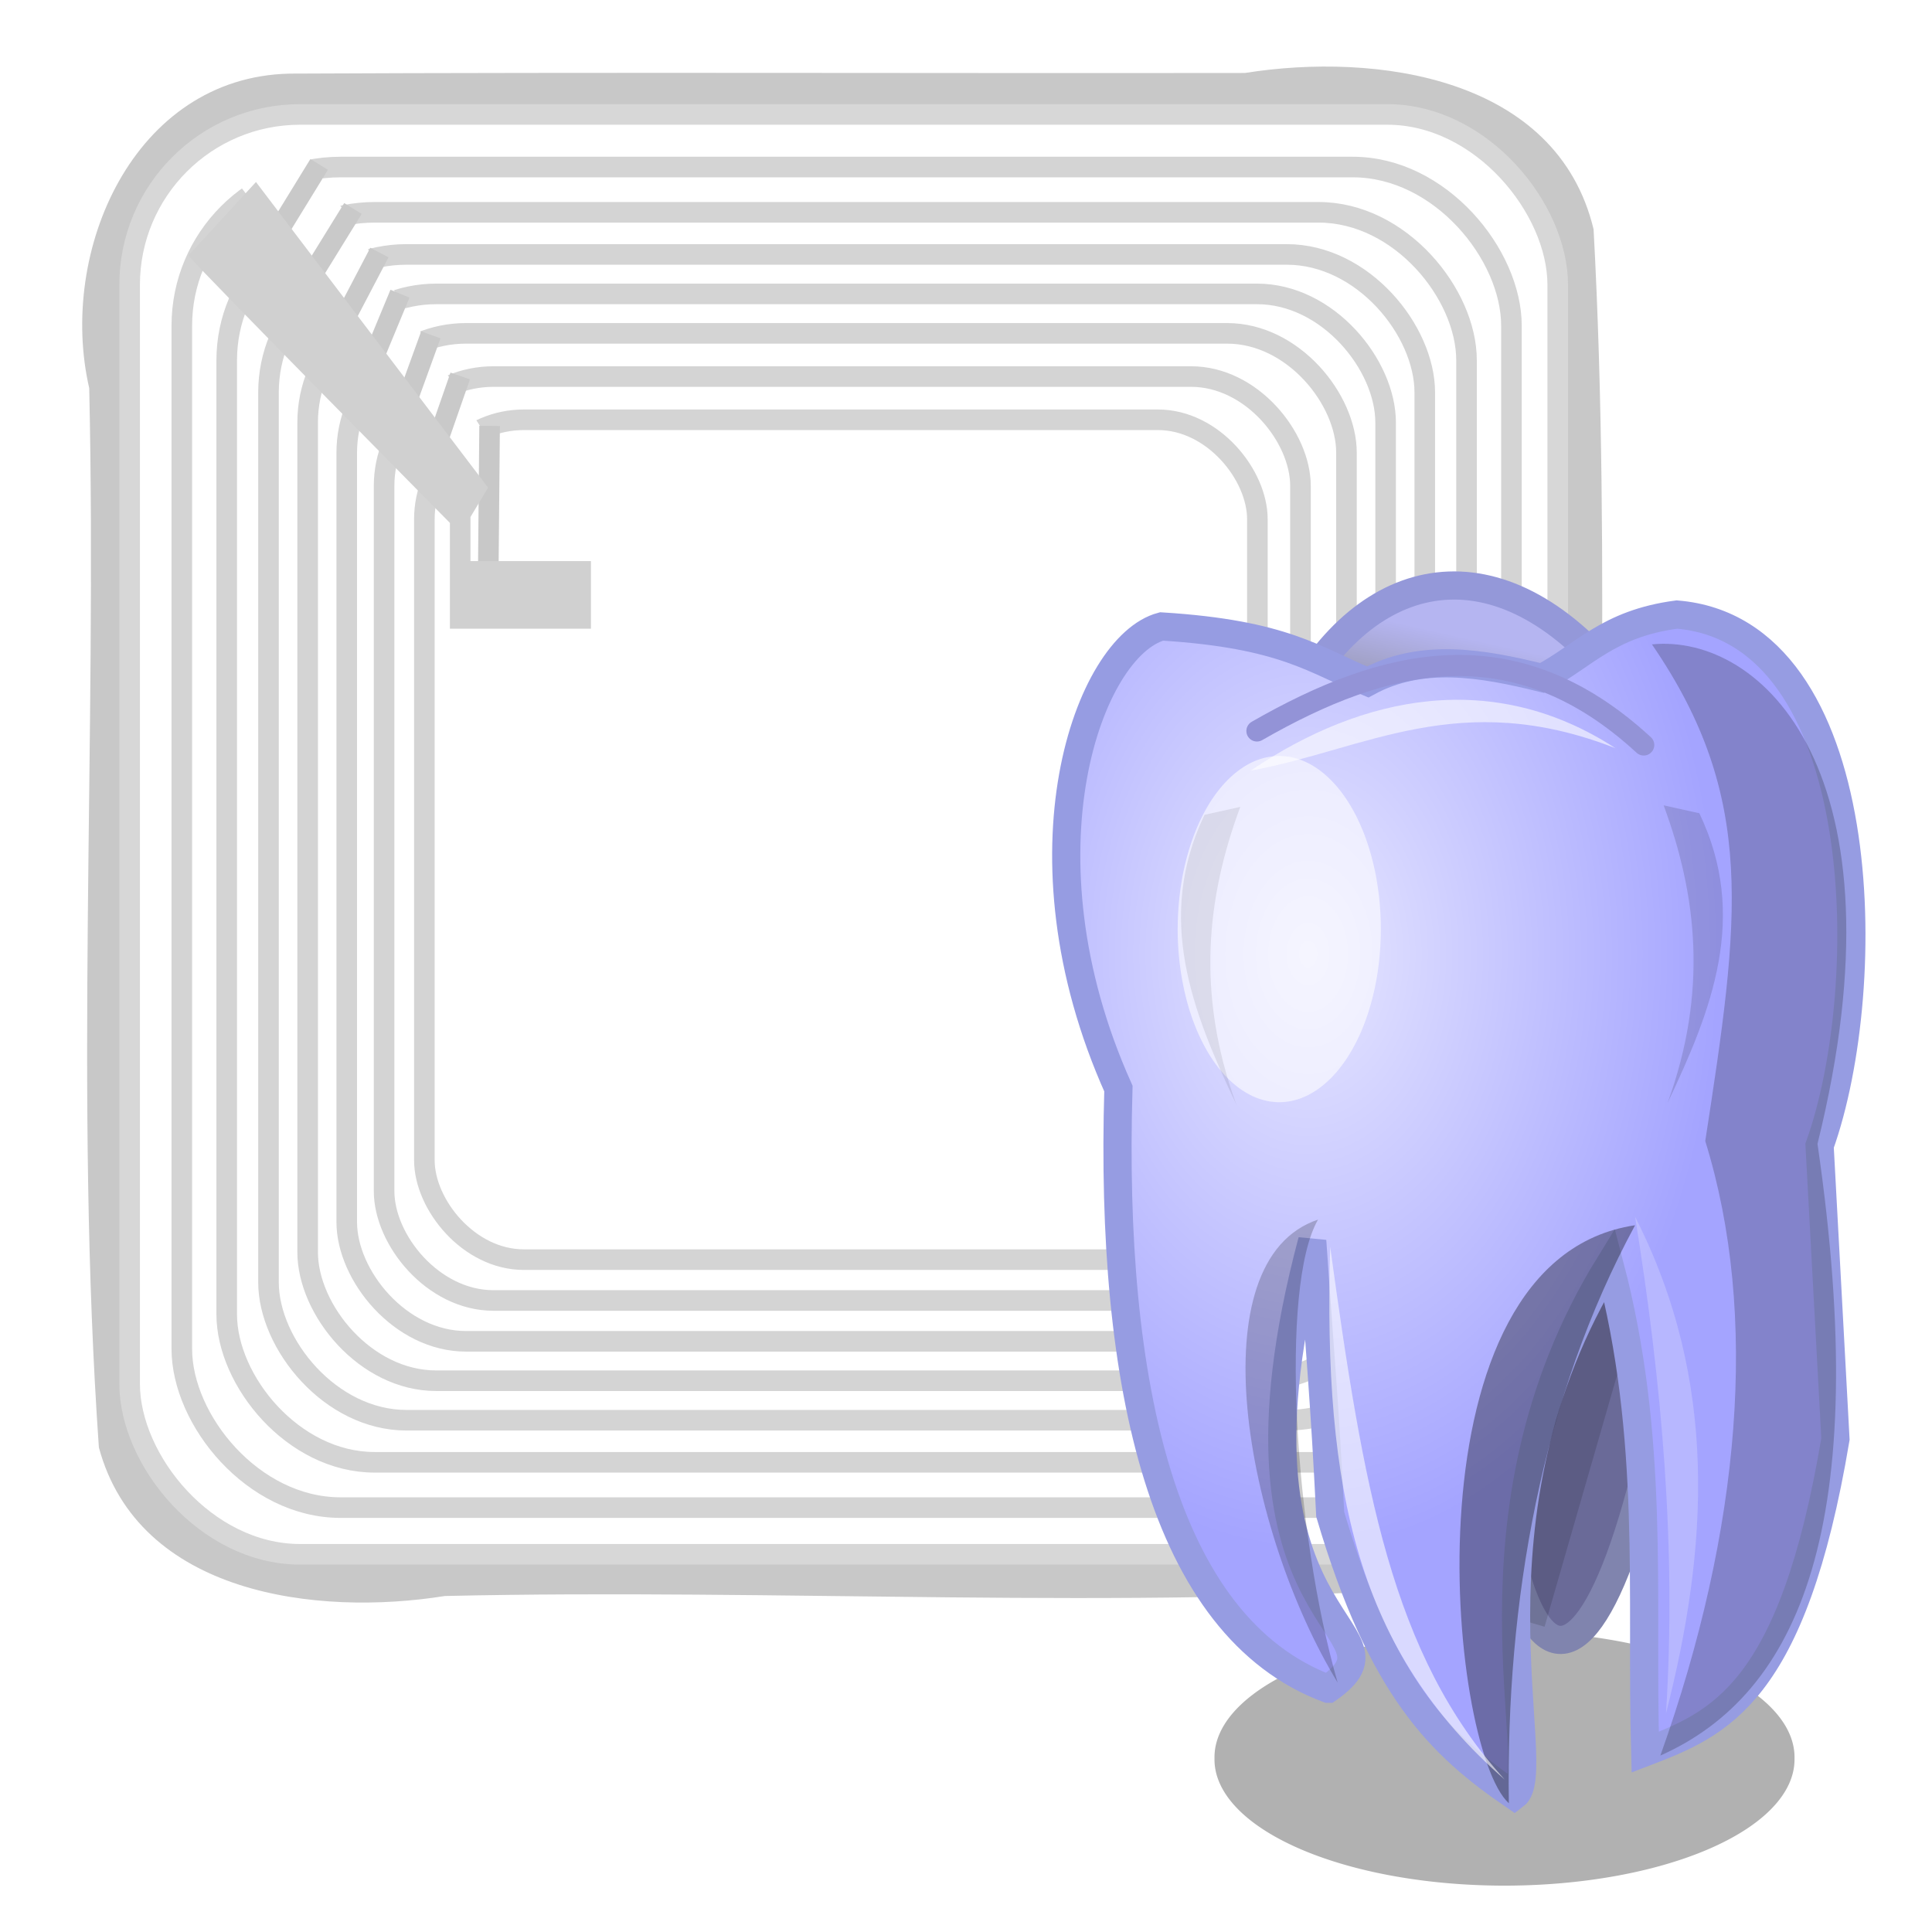 <?xml version="1.0" encoding="UTF-8" standalone="no"?>
<!-- Created with Inkscape (http://www.inkscape.org/) -->

<svg
   xmlns:dc="http://purl.org/dc/elements/1.1/"
   xmlns:cc="http://creativecommons.org/ns#"
   xmlns:rdf="http://www.w3.org/1999/02/22-rdf-syntax-ns#"
   xmlns:svg="http://www.w3.org/2000/svg"
   xmlns="http://www.w3.org/2000/svg"
   xmlns:xlink="http://www.w3.org/1999/xlink"
   xmlns:sodipodi="http://sodipodi.sourceforge.net/DTD/sodipodi-0.dtd"
   xmlns:inkscape="http://www.inkscape.org/namespaces/inkscape"
   width="72"
   height="72"
   id="svg4043"
   version="1.1"
   inkscape:version="0.48.2 r9819"
   sodipodi:docname="start.svg"
   inkscape:export-filename="/home/alump/Development/bttagwriter/res/drawable-hdpi/ic_launcher.png"
   inkscape:export-xdpi="90"
   inkscape:export-ydpi="90">
  <defs
     id="defs4045">
    <linearGradient
       id="linearGradient5295">
      <stop
         style="stop-color:#b5b5f1;stop-opacity:1;"
         offset="0"
         id="stop5297" />
      <stop
         style="stop-color:#9e9ebf;stop-opacity:1;"
         offset="1"
         id="stop5299" />
    </linearGradient>
    <linearGradient
       id="linearGradient5189">
      <stop
         style="stop-color:#e7e7ff;stop-opacity:1;"
         offset="0"
         id="stop5191" />
      <stop
         style="stop-color:#a4a4ff;stop-opacity:1;"
         offset="1"
         id="stop5193" />
    </linearGradient>
    <linearGradient
       inkscape:collect="always"
       xlink:href="#linearGradient4446"
       id="linearGradient4860"
       gradientUnits="userSpaceOnUse"
       gradientTransform="matrix(0.745,0,0,0.745,-369.646,-298.05)"
       x1="420.602"
       y1="459.53"
       x2="423.263"
       y2="413.494" />
    <linearGradient
       id="linearGradient4446">
      <stop
         id="stop6148"
         offset="0"
         style="stop-color:#ffffff;stop-opacity:1;" />
      <stop
         style="stop-color:#eaeaea;stop-opacity:1;"
         offset="0.767"
         id="stop6150" />
      <stop
         style="stop-color:#d6d6d6;stop-opacity:1;"
         offset="1"
         id="stop4450" />
    </linearGradient>
    <filter
       color-interpolation-filters="sRGB"
       inkscape:collect="always"
       id="filter4823">
      <feGaussianBlur
         inkscape:collect="always"
         stdDeviation="1.175"
         id="feGaussianBlur4825" />
    </filter>
    <filter
       inkscape:collect="always"
       id="filter5247"
       x="-0.216"
       width="1.431"
       y="-0.027"
       height="1.055">
      <feGaussianBlur
         inkscape:collect="always"
         stdDeviation="0.577"
         id="feGaussianBlur5249" />
    </filter>
    <filter
       inkscape:collect="always"
       id="filter5267"
       x="-0.262"
       width="1.524"
       y="-0.06"
       height="1.119">
      <feGaussianBlur
         inkscape:collect="always"
         stdDeviation="1.122"
         id="feGaussianBlur5269" />
    </filter>
    <filter
       inkscape:collect="always"
       id="filter5281"
       x="-0.095"
       width="1.189"
       y="-0.487"
       height="1.973">
      <feGaussianBlur
         inkscape:collect="always"
         stdDeviation="1.464"
         id="feGaussianBlur5283" />
    </filter>
    <filter
       inkscape:collect="always"
       id="filter5291"
       x="-0.321"
       width="1.641"
       y="-0.192"
       height="1.384">
      <feGaussianBlur
         inkscape:collect="always"
         stdDeviation="2.443"
         id="feGaussianBlur5293" />
    </filter>
    <filter
       inkscape:collect="always"
       id="filter5335"
       x="-0.424"
       width="1.849"
       y="-0.074"
       height="1.148">
      <feGaussianBlur
         inkscape:collect="always"
         stdDeviation="3.5"
         id="feGaussianBlur5337" />
    </filter>
    <filter
       inkscape:collect="always"
       id="filter5357">
      <feGaussianBlur
         inkscape:collect="always"
         stdDeviation="0.673"
         id="feGaussianBlur5359" />
    </filter>
    <filter
       inkscape:collect="always"
       id="filter5388"
       x="-0.361"
       width="1.722"
       y="-0.072"
       height="1.144">
      <feGaussianBlur
         inkscape:collect="always"
         stdDeviation="0.909"
         id="feGaussianBlur5390" />
    </filter>
    <radialGradient
       inkscape:collect="always"
       xlink:href="#linearGradient5189"
       id="radialGradient5467"
       gradientUnits="userSpaceOnUse"
       gradientTransform="matrix(0.348,0,0,0.505,-52.722,-79.398)"
       cx="19.767"
       cy="230.144"
       fx="19.767"
       fy="230.144"
       r="41.869" />
    <linearGradient
       inkscape:collect="always"
       xlink:href="#linearGradient5295"
       id="linearGradient5470"
       gradientUnits="userSpaceOnUse"
       gradientTransform="matrix(0.348,0,0,0.348,-52.722,-40.585)"
       x1="32.786"
       y1="189.014"
       x2="31.5"
       y2="194.729" />
    <filter
       inkscape:collect="always"
       id="filter5474"
       x="-0.258"
       width="1.517"
       y="-0.594"
       height="2.187">
      <feGaussianBlur
         inkscape:collect="always"
         stdDeviation="2.968"
         id="feGaussianBlur5476" />
    </filter>
    <filter
       inkscape:collect="always"
       id="filter5486"
       x="-0.397"
       width="1.795"
       y="-0.121"
       height="1.241">
      <feGaussianBlur
         inkscape:collect="always"
         stdDeviation="2.96"
         id="feGaussianBlur5488" />
    </filter>
    <filter
       inkscape:collect="always"
       id="filter5518"
       x="-0.192"
       width="1.383"
       y="-0.054"
       height="1.108">
      <feGaussianBlur
         inkscape:collect="always"
         stdDeviation="1.133"
         id="feGaussianBlur5520" />
    </filter>
    <linearGradient
       inkscape:collect="always"
       xlink:href="#linearGradient5295"
       id="linearGradient6219"
       gradientUnits="userSpaceOnUse"
       gradientTransform="matrix(0.366,0,0,0.366,41.515,-69.669)"
       x1="32.786"
       y1="189.014"
       x2="31.5"
       y2="194.729" />
    <radialGradient
       inkscape:collect="always"
       xlink:href="#linearGradient5189"
       id="radialGradient6221"
       gradientUnits="userSpaceOnUse"
       gradientTransform="matrix(0.366,0,0,0.53,41.515,-110.421)"
       cx="19.767"
       cy="230.144"
       fx="19.767"
       fy="230.144"
       r="41.869" />
    <filter
       inkscape:collect="always"
       id="filter6243">
      <feGaussianBlur
         inkscape:collect="always"
         stdDeviation="0.597"
         id="feGaussianBlur6245" />
    </filter>
  </defs>
  <sodipodi:namedview
     id="base"
     pagecolor="#ffffff"
     bordercolor="#666666"
     borderopacity="1.0"
     inkscape:pageopacity="0.0"
     inkscape:pageshadow="2"
     inkscape:zoom="7"
     inkscape:cx="62.154091"
     inkscape:cy="21.234153"
     inkscape:current-layer="layer1"
     showgrid="true"
     inkscape:grid-bbox="true"
     inkscape:document-units="px"
     inkscape:window-width="1534"
     inkscape:window-height="876"
     inkscape:window-x="66"
     inkscape:window-y="24"
     inkscape:window-maximized="1" />
  <g
     id="layer1"
     inkscape:label="Layer 1"
     inkscape:groupmode="layer"
     transform="translate(0,24)">
    <path
       style="fill:#000000;fill-opacity:0.217;fill-rule:evenodd;stroke:none;filter:url(#filter6243)"
       d="m 88.281,-3.125 c -7.554,0.175 -11.252,8.627 -9.719,15.281 0.383,17.131 -0.721,34.426 0.469,51.469 1.926,7.149 10.576,8.217 16.812,7.219 16.298,-0.37 32.752,0.691 48.969,-0.438 7.142,-2.059 8.189,-10.551 7.188,-16.844 -0.288,-16.355 0.539,-32.838 -0.344,-49.125 -1.783,-7.414 -10.563,-8.608 -16.938,-7.594 -15.479,0.022 -30.961,-0.043 -46.438,0.031 z"
       id="rect6223"
       inkscape:connector-curvature="0"
       transform="matrix(0.767,0,0,0.767,-56.932,-18.859)" />
    <path
       sodipodi:type="arc"
       style="fill:#000000;fill-opacity:0.306;fill-rule:evenodd;stroke:none;filter:url(#filter5474)"
       id="path5446"
       sodipodi:cx="39.642857"
       sodipodi:cy="75.285713"
       sodipodi:rx="13.785714"
       sodipodi:ry="6"
       d="m 53.429,75.286 a 13.786,6 0 1 1 -27.571,0 13.786,6 0 1 1 27.571,0 z"
       transform="matrix(0.747,0,0,0.747,-68.462,9.105)" />
    <path
       style="fill:#000000;fill-opacity:0.562;stroke:none;filter:url(#filter4823)"
       d="m 597.229,661.909 c -19.309,2.312 -38.982,5.23 -57.281,11.812 -4.583,1.059 -6.013,5.884 -4.562,10 3.418,15.2 8.02,30.739 16.281,43.938 4.094,5.645 12.09,1.6 17.625,1.188 20.125,-4.827 40.75,-9.947 59.094,-19.688 6.182,-2.833 2.927,-10.281 0.125,-14.375 -7.976,-12.034 -17.248,-23.676 -28.594,-32.531 -0.844,-0.392 -1.757,-0.434 -2.688,-0.344 z"
       id="path4805"
       inkscape:connector-curvature="0"
       transform="matrix(0.649,0,0,0.649,-435.132,-420.282)"
       inkscape:export-filename="/home/alump/Development/bttagwriter/res/drawable-hdpi/ic_launcher.png"
       inkscape:export-xdpi="61.40324"
       inkscape:export-ydpi="61.40324" />
    <path
       style="fill:url(#linearGradient4860);fill-opacity:1;stroke:#9d9d9d;stroke-width:1;stroke-linecap:butt;stroke-linejoin:miter;stroke-miterlimit:4;stroke-opacity:1;stroke-dasharray:none"
       d="m -89.772,14.527 c -1.247,4.522 8.876,34.962 13.414,37.219 4.537,2.256 53.167,-11.839 55.614,-17.138 C -18.298,29.309 -41.223,4.325 -43.963,3.86 -46.703,3.394 -88.525,10.006 -89.772,14.527 z"
       id="path4856"
       inkscape:connector-curvature="0"
       sodipodi:nodetypes="zzzzz"
       inkscape:export-filename="/home/alump/Development/bttagwriter/res/drawable-hdpi/ic_launcher.png"
       inkscape:export-xdpi="61.40324"
       inkscape:export-ydpi="61.40324" />
    <path
       sodipodi:nodetypes="ccccccccccccccccccccccccccccccccccc"
       inkscape:connector-curvature="0"
       id="path4858"
       d="m -44.732,4.821 c -14.419,1.284 -29.792,5.609 -43.108,9.869 0.209,0.732 0.722,1.316 0.931,2.048 12.883,-4.904 28.068,-7.987 41.688,-10.032 7.447,8.165 13.663,16.781 18.644,25.255 -14.805,7.371 -30.37,12.884 -46.716,14.245 -6.539,-8.571 -8.608,-18.046 -10.986,-26 12.482,-4.81 24.796,-8.178 37.801,-9.73 4.698,6.172 9.241,12.039 13.477,19.599 -11.574,4.941 -24.704,9.404 -38.127,12.034 -3.539,-6.008 -6.306,-12.473 -8.612,-18.481 10.148,-4.31 20.607,-7.692 31.679,-8.612 2.667,4.027 5.34,8.194 8.007,12.22 -9.617,4.311 -19.764,7.939 -29.608,9.38 l -0.698,-1.699 3.468,-1.56 -3.515,-7.891 -4.585,2.048 2.886,6.517 0.116,0.233 0.512,1.141 0.07,-0.023 0.791,1.536 c -0.215,0.066 -0.437,0.144 -0.652,0.209 l 1.262,2.647 c 11.083,-1.649 22.467,-6.386 33.396,-10.654 -3.146,-6.822 -6.907,-11.338 -10.824,-16.619 -12.784,1.132 -24.186,4.885 -34.659,9.869 2.315,7.06 5.412,15.193 9.73,22.252 13.813,-2.403 27.419,-6.114 42.805,-13.454 -3.988,-8.126 -10.145,-16.032 -15.991,-23.044 -13.492,1.038 -28.359,4.991 -41.851,10.498 2.034,9.219 5.531,21.24 12.686,31.19 17.769,-2.555 35.531,-7.863 52.837,-16.736 C -28.164,22.736 -35.823,13.623 -44.732,4.821 z"
       style="fill:#000000;fill-opacity:0.114;stroke:none"
       inkscape:export-filename="/home/alump/Development/bttagwriter/res/drawable-hdpi/ic_launcher.png"
       inkscape:export-xdpi="61.40324"
       inkscape:export-ydpi="61.40324" />
    <path
       sodipodi:nodetypes="cc"
       inkscape:connector-curvature="0"
       id="path5394"
       d="m -39.49,48.156 c 0.028,15.634 4.121,18.967 7.063,-0.298"
       style="fill:#8282db;fill-opacity:1;stroke:#2d379c;stroke-width:1;stroke-linecap:butt;stroke-linejoin:miter;stroke-miterlimit:4;stroke-opacity:1;stroke-dasharray:none" />
    <path
       sodipodi:nodetypes="cccccc"
       inkscape:connector-curvature="0"
       id="path5396"
       d="m 227.067,128.883 10.304,-35.759 -2.626,-10.91 -16.769,17.375 0.808,26.87 z"
       style="fill:#000000;fill-opacity:0.132;stroke:none;filter:url(#filter5357)"
       transform="matrix(0.348,0,0,0.348,-116.591,15.724)" />
    <path
       sodipodi:nodetypes="cc"
       inkscape:connector-curvature="0"
       id="path5398"
       d="m -46.156,27.563 c 2.768,-4.846 7.539,-5.465 11.64,0"
       style="fill:url(#linearGradient5470);fill-opacity:1;stroke:#31368a;stroke-width:1;stroke-linecap:butt;stroke-linejoin:miter;stroke-miterlimit:4;stroke-opacity:1;stroke-dasharray:none" />
    <path
       sodipodi:nodetypes="cccccccccccccc"
       inkscape:connector-curvature="0"
       id="path5400"
       d="m -45.124,62.852 c -5.875,-2.2 -7.75,-10.806 -7.44,-21.303 -3.761,-8.378 -1.045,-15.712 1.531,-16.403 4.367,0.271 5.436,1.201 7.316,1.97 1.899,-1.033 4.03,-0.677 6.19,-0.141 1.499,-0.798 2.338,-1.926 4.784,-2.251 6.925,0.574 7.095,13.183 5.065,18.853 0.188,3.47 0.375,6.941 0.563,10.411 -1.52,9.065 -4.134,10.11 -6.753,11.115 -0.157,-5.68 0.355,-11.137 -1.266,-17.305 -5.526,8.959 -2.193,17.97 -3.377,18.853 -2.616,-1.794 -4.701,-3.776 -6.537,-9.989 -0.198,-4.028 -0.357,-5.579 -0.638,-9.708 -3.723,13.969 3.787,13.634 0.563,15.898 z"
       style="fill:url(#radialGradient5467);fill-opacity:1;stroke:#2e39aa;stroke-width:1;stroke-linecap:butt;stroke-linejoin:miter;stroke-miterlimit:4;stroke-opacity:1;stroke-dasharray:none" />
    <path
       sodipodi:nodetypes="cc"
       inkscape:connector-curvature="0"
       id="path5402"
       d="m -47.648,28.856 c 4.576,-2.628 9.153,-3.722 13.729,0.497"
       style="fill:none;stroke:#383897;stroke-width:0.75;stroke-linecap:round;stroke-linejoin:miter;stroke-miterlimit:4;stroke-opacity:1;stroke-dasharray:none" />
    <path
       sodipodi:nodetypes="ccccc"
       inkscape:connector-curvature="0"
       id="path5404"
       d="m 238,28.857 c 10.726,15.618 8.905,28.02 5.429,50.571 5.481,17.662 3.637,39.586 -4.571,62.571 14.093,-6.275 21.663,-23.338 16,-62.286 9.358,-37.796 -5.69,-51.964 -16.857,-50.857 z"
       style="fill:#000000;fill-opacity:0.205;stroke:none;filter:url(#filter5335)"
       transform="matrix(0.348,0,0,0.348,-116.591,15.724)" />
    <path
       sodipodi:nodetypes="ccc"
       inkscape:connector-curvature="0"
       id="path5406"
       d="m 223.429,146.857 c -6.223,-5.677 -10.874,-55.335 12.857,-58.857 -9.509,17.521 -13.168,38.315 -12.857,58.857 z"
       style="fill:#000000;fill-opacity:0.342;stroke:none;filter:url(#filter5486)"
       transform="matrix(0.348,0,0,0.348,-116.591,15.724)" />
    <path
       sodipodi:nodetypes="ccc"
       inkscape:connector-curvature="0"
       id="path5408"
       d="m 239.429,137.714 c 4.291,-16.76 5.408,-33.803 -3.143,-50.571 2.717,16.857 4.224,33.714 3.143,50.571 z"
       style="fill:#ffffff;fill-opacity:0.205;stroke:none;filter:url(#filter5247)"
       transform="matrix(0.348,0,0,0.348,-116.591,15.724)" />
    <path
       transform="matrix(-0.348,0,0,0.348,-30.49,-32.128)"
       style="fill:#ffffff;fill-opacity:0.58;stroke:none;filter:url(#filter5518)"
       d="m 23.985,281.729 c 15.002,-13.134 18.478,-29.29 17.78,-54.264 -3.393,24.562 -6.236,41.531 -17.78,54.264 z"
       id="path5410"
       inkscape:connector-curvature="0"
       sodipodi:nodetypes="ccc" />
    <path
       sodipodi:nodetypes="ccc"
       inkscape:connector-curvature="0"
       id="path5412"
       d="m 206,134.571 c -9.492,-15.623 -14.341,-43.025 -2,-47.143 -3.933,6.828 -2.426,31.861 2,47.143 z"
       style="fill:#000000;fill-opacity:0.205;stroke:none;filter:url(#filter5267)"
       transform="matrix(0.348,0,0,0.348,-116.591,15.724)" />
    <path
       sodipodi:nodetypes="ccc"
       inkscape:connector-curvature="0"
       id="path5414"
       d="m 197.143,41.714 c 11.457,-7.778 24.767,-10.341 37.143,-2.286 -15.873,-6.206 -25.443,0.136 -37.143,2.286 z"
       style="fill:#ffffff;fill-opacity:0.584;stroke:none;filter:url(#filter5281)"
       transform="matrix(0.348,0,0,0.348,-116.591,15.724)" />
    <path
       transform="matrix(0.395,0,0,0.402,-33.336,-59.711)"
       d="m -25.143,237.857 a 9.143,15.286 0 1 1 -18.286,0 9.143,15.286 0 1 1 18.286,0 z"
       sodipodi:ry="15.285714"
       sodipodi:rx="9.1428576"
       sodipodi:cy="237.85715"
       sodipodi:cx="-34.285713"
       id="path5416"
       style="fill:#ffffff;fill-opacity:0.584;fill-rule:evenodd;stroke:none;filter:url(#filter5291)"
       sodipodi:type="arc" />
    <path
       sodipodi:nodetypes="cccc"
       inkscape:connector-curvature="0"
       id="path5418"
       d="m 239.189,45.242 c 3.401,9.168 4.519,18.989 0.404,30.305 4.49,-9.453 8.272,-18.985 3.232,-29.496 -1.212,-0.269 -2.424,-0.539 -3.637,-0.808 z"
       style="fill:#000000;fill-opacity:0.132;stroke:none;filter:url(#filter5388)"
       transform="matrix(0.348,0,0,0.348,-116.591,15.724)" />
    <path
       transform="matrix(-0.348,0,0,0.348,-38.661,-33.635)"
       style="fill:#000000;fill-opacity:0.082;stroke:none;filter:url(#filter5388)"
       d="m 27.476,186.997 c 3.401,9.168 4.519,18.989 0.404,30.305 4.49,-9.453 8.272,-18.985 3.232,-29.496 -1.212,-0.269 -2.424,-0.539 -3.637,-0.808 z"
       id="path5420"
       inkscape:connector-curvature="0"
       sodipodi:nodetypes="cccc" />
    <rect
       style="fill:#ffffff;fill-opacity:1;fill-rule:evenodd;stroke:#d7d7d7;stroke-width:0.767;stroke-linecap:round;stroke-miterlimit:4;stroke-opacity:1;stroke-dasharray:none"
       id="rect6152"
       width="53.221"
       height="53.659"
       x="4.831"
       y="-19.735"
       ry="6.351" />
    <rect
       ry="5.913"
       y="-17.775"
       x="6.776"
       height="49.959"
       width="49.551"
       id="rect6154"
       style="fill:none;stroke:#d4d4d4;stroke-width:0.767;stroke-linecap:round;stroke-miterlimit:4;stroke-opacity:1;stroke-dasharray:none" />
    <rect
       style="fill:none;stroke:#d4d4d4;stroke-width:0.767;stroke-linecap:round;stroke-miterlimit:4;stroke-opacity:1;stroke-dasharray:none"
       id="rect6156"
       width="46.204"
       height="46.584"
       x="8.449"
       y="-16.088"
       ry="5.514" />
    <rect
       ry="5.143"
       y="-14.518"
       x="10.006"
       height="43.446"
       width="43.091"
       id="rect6158"
       style="fill:none;stroke:#d4d4d4;stroke-width:0.767;stroke-linecap:round;stroke-miterlimit:4;stroke-opacity:1;stroke-dasharray:none" />
    <rect
       style="fill:none;stroke:#d4d4d4;stroke-width:0.767;stroke-linecap:round;stroke-miterlimit:4;stroke-opacity:1;stroke-dasharray:none"
       id="rect6160"
       width="40.173"
       height="40.503"
       x="11.465"
       y="-13.047"
       ry="4.794" />
    <rect
       ry="4.446"
       y="-11.577"
       x="12.922"
       height="37.564"
       width="37.257"
       id="rect6162"
       style="fill:none;stroke:#d4d4d4;stroke-width:0.767;stroke-linecap:round;stroke-miterlimit:4;stroke-opacity:1;stroke-dasharray:none" />
    <rect
       style="fill:none;stroke:#d4d4d4;stroke-width:0.767;stroke-linecap:round;stroke-miterlimit:4;stroke-opacity:1;stroke-dasharray:none"
       id="rect6164"
       width="34.151"
       height="34.432"
       x="14.314"
       y="-9.967"
       ry="4.076" />
    <rect
       ry="3.705"
       y="-8.356"
       x="15.815"
       height="31.299"
       width="31.044"
       id="rect6171"
       style="fill:none;stroke:#d4d4d4;stroke-width:0.767;stroke-linecap:round;stroke-miterlimit:4;stroke-opacity:1;stroke-dasharray:none" />
    <path
       style="fill:#ffffff;fill-opacity:1;stroke:none"
       d="M 17.096,-6.484 8.664,-17.435 11.292,-18.53 19.067,-6.265 z"
       id="path6173"
       inkscape:connector-curvature="0"
       sodipodi:nodetypes="ccccc" />
    <path
       style="fill:none;stroke:#c8c8c8;stroke-width:0.767px;stroke-linecap:butt;stroke-linejoin:miter;stroke-opacity:1"
       d="m 18.246,-8.127 -0.055,6.023"
       id="path6187"
       inkscape:connector-curvature="0"
       sodipodi:nodetypes="cc" />
    <path
       style="fill:none;stroke:#c9c9c9;stroke-width:0.767px;stroke-linecap:butt;stroke-linejoin:miter;stroke-opacity:1"
       d="m 11.894,-17.873 -2.354,3.833"
       id="path6175"
       inkscape:connector-curvature="0"
       sodipodi:nodetypes="cc" />
    <path
       inkscape:connector-curvature="0"
       id="path6177"
       d="m 13.154,-16.23 -2.3,3.723"
       style="fill:none;stroke:#c9c9c9;stroke-width:0.767px;stroke-linecap:butt;stroke-linejoin:miter;stroke-opacity:1" />
    <path
       style="fill:none;stroke:#c9c9c9;stroke-width:0.767px;stroke-linecap:butt;stroke-linejoin:miter;stroke-opacity:1"
       d="m 14.139,-14.588 -2.409,4.599"
       id="path6179"
       inkscape:connector-curvature="0"
       sodipodi:nodetypes="cc" />
    <path
       inkscape:connector-curvature="0"
       id="path6181"
       d="m 14.906,-13.055 -1.862,4.49"
       style="fill:none;stroke:#c9c9c9;stroke-width:0.767px;stroke-linecap:butt;stroke-linejoin:miter;stroke-opacity:1"
       sodipodi:nodetypes="cc" />
    <path
       style="fill:none;stroke:#c9c9c9;stroke-width:0.767px;stroke-linecap:butt;stroke-linejoin:miter;stroke-opacity:1"
       d="m 16.056,-11.521 -1.588,4.38"
       id="path6183"
       inkscape:connector-curvature="0"
       sodipodi:nodetypes="cc" />
    <path
       inkscape:connector-curvature="0"
       id="path6185"
       d="m 17.151,-9.988 -1.259,3.614"
       style="fill:none;stroke:#c9c9c9;stroke-width:0.767px;stroke-linecap:butt;stroke-linejoin:miter;stroke-opacity:1"
       sodipodi:nodetypes="cc" />
    <path
       style="fill:#d0d0d0;fill-opacity:1;stroke:none"
       d="m 7.021,-14.478 c 0.438,0.548 9.746,9.965 9.746,9.965 l 0,3.942 5.256,0 0,-2.519 -4.49,0 0,-1.643 0.657,-1.095 -8.651,-11.389 z"
       id="path6166"
       inkscape:connector-curvature="0"
       sodipodi:nodetypes="cccccccccc" />
    <path
       transform="matrix(0.784,0,0,0.784,24.988,-17.496)"
       d="m 53.429,75.286 a 13.786,6 0 1 1 -27.571,0 13.786,6 0 1 1 27.571,0 z"
       sodipodi:ry="6"
       sodipodi:rx="13.785714"
       sodipodi:cy="75.285713"
       sodipodi:cx="39.642857"
       id="path6189"
       style="fill:#000000;fill-opacity:0.306;fill-rule:evenodd;stroke:none;filter:url(#filter5474)"
       sodipodi:type="arc" />
    <path
       style="fill:#6a6a98;fill-opacity:1;stroke:#8084ae;stroke-width:1.05;stroke-linecap:butt;stroke-linejoin:miter;stroke-miterlimit:4;stroke-opacity:1;stroke-dasharray:none"
       d="m 55.407,23.505 c 0.029,16.415 4.326,19.914 7.416,-0.313"
       id="path6191"
       inkscape:connector-curvature="0"
       sodipodi:nodetypes="cc" />
    <path
       transform="matrix(0.366,0,0,0.366,-25.545,-10.547)"
       style="fill:#000000;fill-opacity:0.132;stroke:none;filter:url(#filter5357)"
       d="m 227.067,128.883 10.304,-35.759 -2.626,-10.91 -16.769,17.375 0.808,26.87 z"
       id="path6193"
       inkscape:connector-curvature="0"
       sodipodi:nodetypes="cccccc" />
    <path
       style="fill:url(#linearGradient6219);fill-opacity:1;stroke:#9498d9;stroke-width:1.05;stroke-linecap:butt;stroke-linejoin:miter;stroke-miterlimit:4;stroke-opacity:1;stroke-dasharray:none"
       d="m 48.409,1.883 c 2.906,-5.088 7.916,-5.738 12.221,0"
       id="path6195"
       inkscape:connector-curvature="0"
       sodipodi:nodetypes="cc" />
    <path
       style="fill:url(#radialGradient6221);fill-opacity:1;stroke:#969ce2;stroke-width:1.05;stroke-linecap:butt;stroke-linejoin:miter;stroke-miterlimit:4;stroke-opacity:1;stroke-dasharray:none"
       d="M 49.492,38.935 C 43.323,36.625 41.355,27.589 41.68,16.568 37.732,7.772 40.583,0.071 43.288,-0.654 c 4.585,0.284 5.708,1.261 7.682,2.068 1.994,-1.084 4.231,-0.711 6.5,-0.148 1.574,-0.838 2.455,-2.023 5.023,-2.364 7.271,0.603 7.449,13.841 5.318,19.795 0.197,3.644 0.394,7.288 0.591,10.931 -1.596,9.518 -4.34,10.615 -7.091,11.67 -0.165,-5.964 0.373,-11.694 -1.329,-18.17 -5.802,9.406 -2.303,18.867 -3.545,19.795 -2.747,-1.884 -4.936,-3.964 -6.864,-10.488 -0.208,-4.23 -0.375,-5.858 -0.67,-10.193 -3.909,14.667 3.976,14.315 0.591,16.693 z"
       id="path6197"
       inkscape:connector-curvature="0"
       sodipodi:nodetypes="cccccccccccccc" />
    <path
       style="fill:none;stroke:#9393d7;stroke-width:0.787;stroke-linecap:round;stroke-linejoin:miter;stroke-miterlimit:4;stroke-opacity:1;stroke-dasharray:none"
       d="m 46.842,3.241 c 4.805,-2.76 9.61,-3.908 14.415,0.522"
       id="path6199"
       inkscape:connector-curvature="0"
       sodipodi:nodetypes="cc" />
    <path
       transform="matrix(0.366,0,0,0.366,-25.545,-10.547)"
       style="fill:#000000;fill-opacity:0.205;stroke:none;filter:url(#filter5335)"
       d="m 238,28.857 c 10.726,15.618 8.905,28.02 5.429,50.571 5.481,17.662 3.637,39.586 -4.571,62.571 14.093,-6.275 21.663,-23.338 16,-62.286 9.358,-37.796 -5.69,-51.964 -16.857,-50.857 z"
       id="path6201"
       inkscape:connector-curvature="0"
       sodipodi:nodetypes="ccccc" />
    <path
       transform="matrix(0.366,0,0,0.366,-25.545,-10.547)"
       style="fill:#000000;fill-opacity:0.342;stroke:none;filter:url(#filter5486)"
       d="m 223.429,146.857 c -6.223,-5.677 -10.874,-55.335 12.857,-58.857 -9.509,17.521 -13.168,38.315 -12.857,58.857 z"
       id="path6203"
       inkscape:connector-curvature="0"
       sodipodi:nodetypes="ccc" />
    <path
       transform="matrix(0.366,0,0,0.366,-25.545,-10.547)"
       style="fill:#ffffff;fill-opacity:0.205;stroke:none;filter:url(#filter5247)"
       d="m 239.429,137.714 c 4.291,-16.76 5.408,-33.803 -3.143,-50.571 2.717,16.857 4.224,33.714 3.143,50.571 z"
       id="path6205"
       inkscape:connector-curvature="0"
       sodipodi:nodetypes="ccc" />
    <path
       sodipodi:nodetypes="ccc"
       inkscape:connector-curvature="0"
       id="path6207"
       d="m 23.985,281.729 c 15.002,-13.134 18.478,-29.29 17.78,-54.264 -3.393,24.562 -6.236,41.531 -17.78,54.264 z"
       style="fill:#ffffff;fill-opacity:0.58;stroke:none;filter:url(#filter5518)"
       transform="matrix(-0.366,0,0,0.366,64.857,-60.79)" />
    <path
       transform="matrix(0.366,0,0,0.366,-25.545,-10.547)"
       style="fill:#000000;fill-opacity:0.205;stroke:none;filter:url(#filter5267)"
       d="m 206,134.571 c -9.492,-15.623 -14.341,-43.025 -2,-47.143 -3.933,6.828 -2.426,31.861 2,47.143 z"
       id="path6209"
       inkscape:connector-curvature="0"
       sodipodi:nodetypes="ccc" />
    <path
       transform="matrix(0.366,0,0,0.366,-25.545,-10.547)"
       style="fill:#ffffff;fill-opacity:0.584;stroke:none;filter:url(#filter5281)"
       d="m 197.143,41.714 c 11.457,-7.778 24.767,-10.341 37.143,-2.286 -15.873,-6.206 -25.443,0.136 -37.143,2.286 z"
       id="path6211"
       inkscape:connector-curvature="0"
       sodipodi:nodetypes="ccc" />
    <path
       sodipodi:type="arc"
       style="fill:#ffffff;fill-opacity:0.584;fill-rule:evenodd;stroke:none;filter:url(#filter5291)"
       id="path6213"
       sodipodi:cx="-34.285713"
       sodipodi:cy="237.85715"
       sodipodi:rx="9.1428576"
       sodipodi:ry="15.285714"
       d="m -25.143,237.857 a 9.143,15.286 0 1 1 -18.286,0 9.143,15.286 0 1 1 18.286,0 z"
       transform="matrix(0.414,0,0,0.422,61.869,-89.751)" />
    <path
       transform="matrix(0.366,0,0,0.366,-25.545,-10.547)"
       style="fill:#000000;fill-opacity:0.132;stroke:none;filter:url(#filter5388)"
       d="m 239.189,45.242 c 3.401,9.168 4.519,18.989 0.404,30.305 4.49,-9.453 8.272,-18.985 3.232,-29.496 -1.212,-0.269 -2.424,-0.539 -3.637,-0.808 z"
       id="path6215"
       inkscape:connector-curvature="0"
       sodipodi:nodetypes="cccc" />
    <path
       sodipodi:nodetypes="cccc"
       inkscape:connector-curvature="0"
       id="path6217"
       d="m 27.476,186.997 c 3.401,9.168 4.519,18.989 0.404,30.305 4.49,-9.453 8.272,-18.985 3.232,-29.496 -1.212,-0.269 -2.424,-0.539 -3.637,-0.808 z"
       style="fill:#000000;fill-opacity:0.082;stroke:none;filter:url(#filter5388)"
       transform="matrix(-0.366,0,0,0.366,56.278,-62.372)" />
  </g>
</svg>
